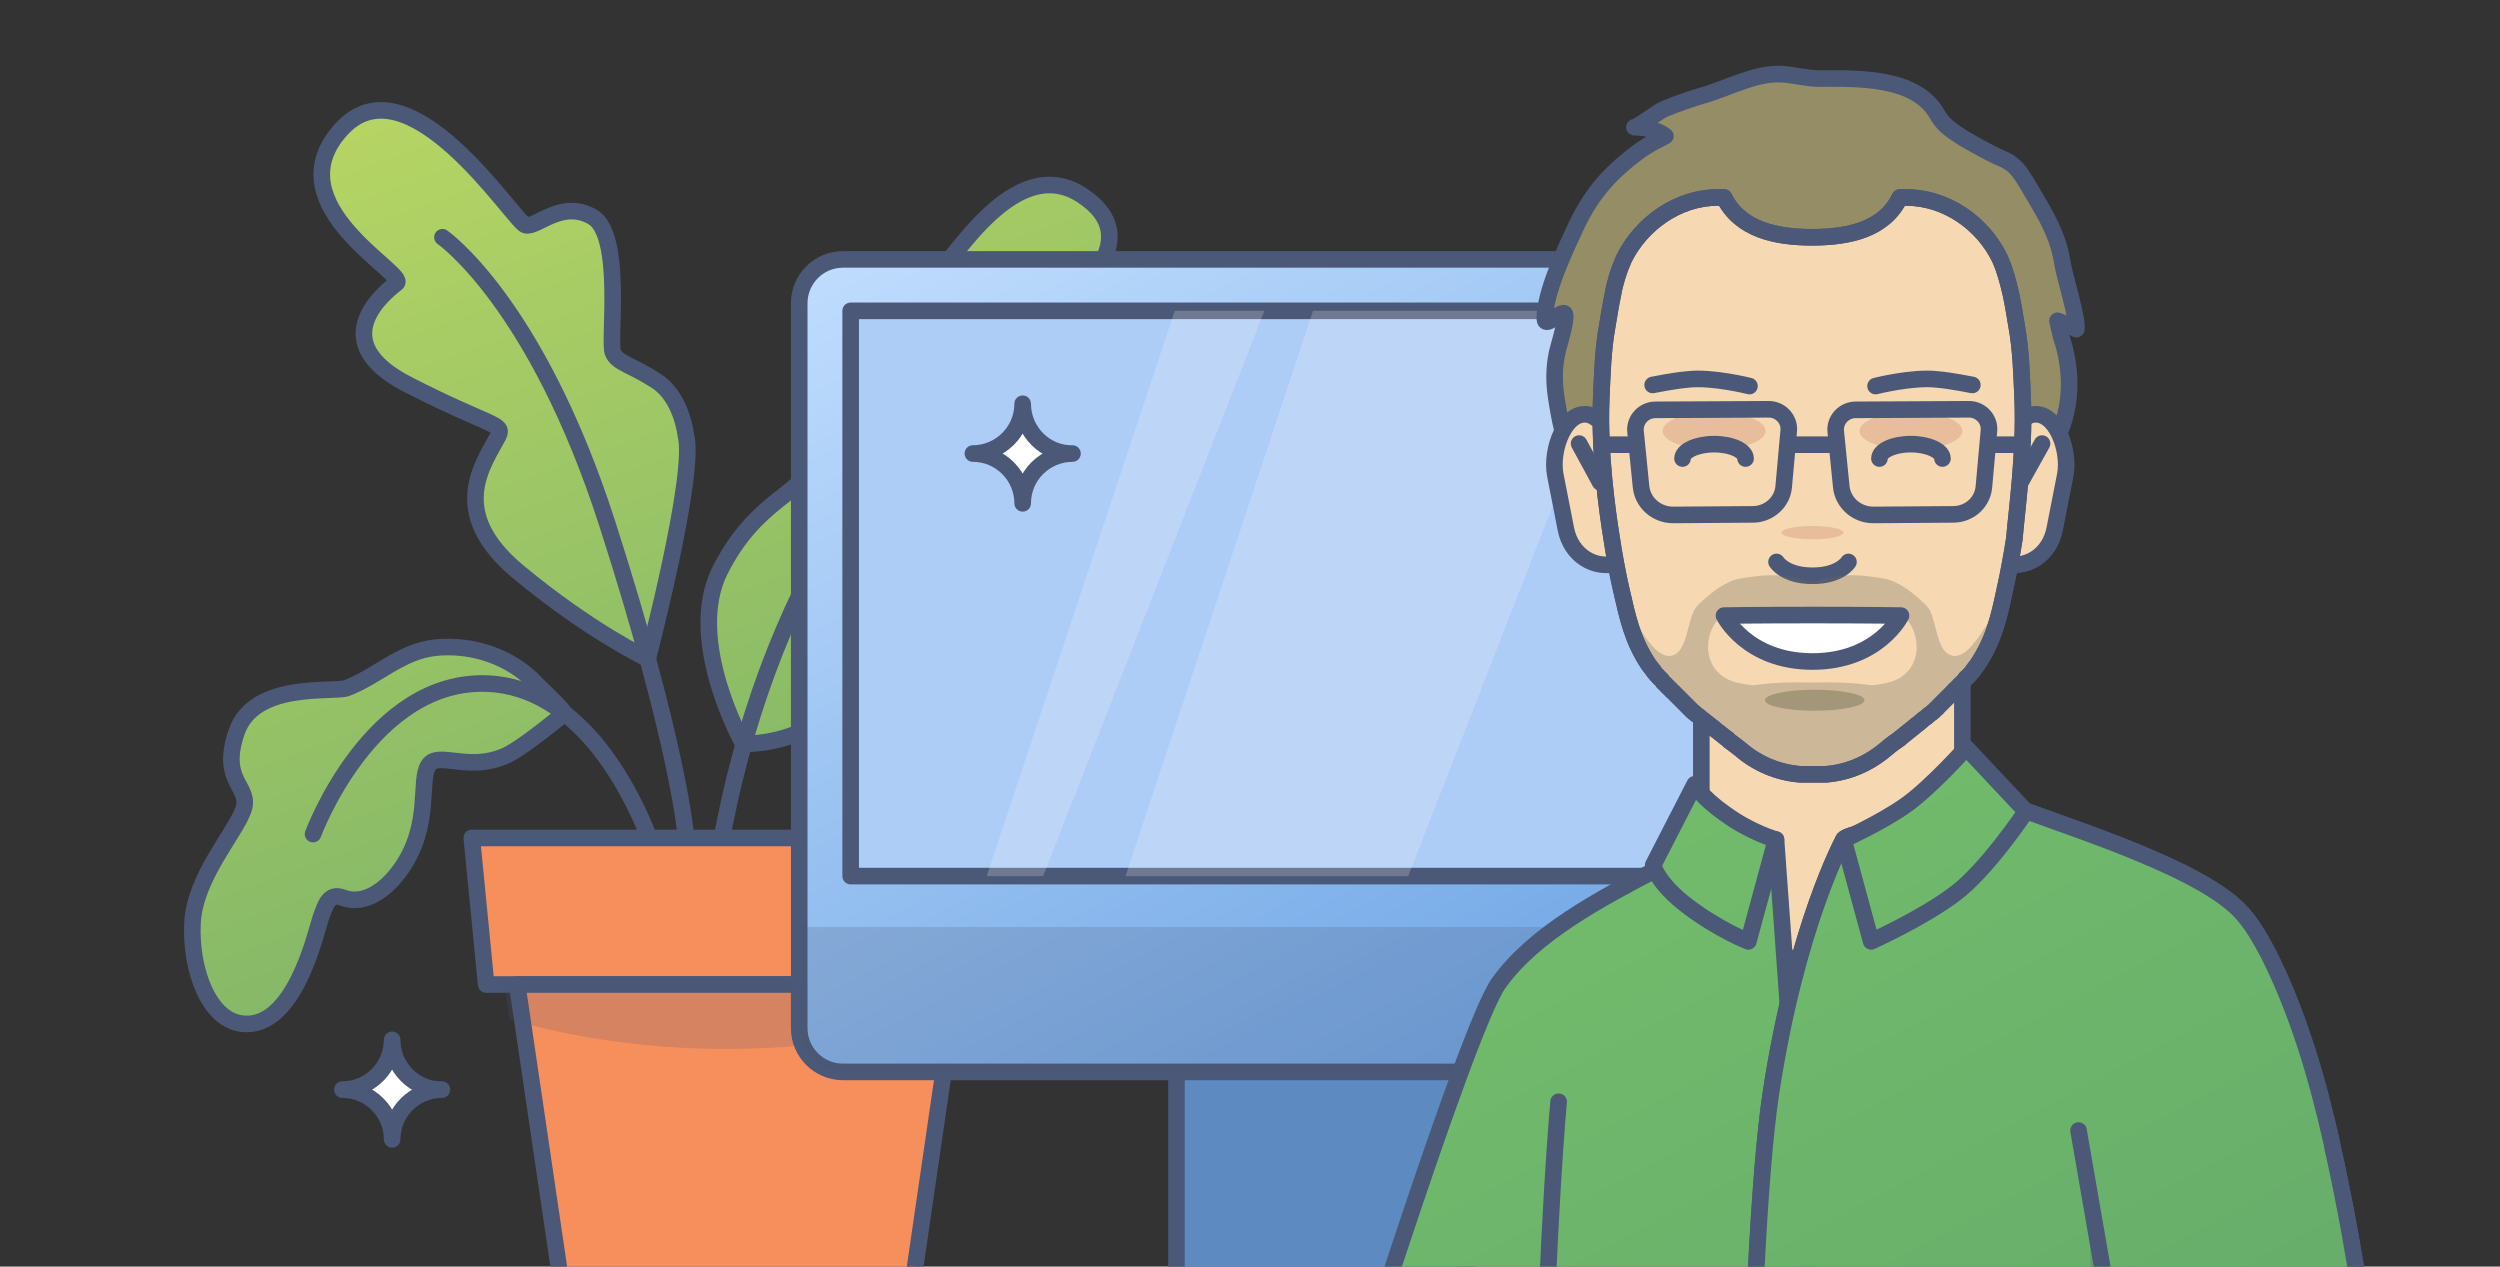 <?xml version="1.0" encoding="utf-8"?>
<!-- Generator: Adobe Illustrator 28.0.0, SVG Export Plug-In . SVG Version: 6.00 Build 0)  -->
<svg version="1.1" id="Layer_1" xmlns="http://www.w3.org/2000/svg" xmlns:xlink="http://www.w3.org/1999/xlink" x="0px" y="0px"
	 viewBox="0 0 452 229" style="enable-background:new 0 0 452 229;" xml:space="preserve">
<rect x="0" y="0" width="452" height="229" fill="#333333" stroke="none"/>
<style type="text/css">
	.st0{fill:url(#SVGID_1_);stroke:#4B5877;stroke-width:3;stroke-linecap:round;stroke-linejoin:round;stroke-miterlimit:10;}
	
		.st1{fill:url(#SVGID_00000036219333098098682270000003373835126473374855_);stroke:#4B5877;stroke-width:3;stroke-linecap:round;stroke-linejoin:round;stroke-miterlimit:10;}
	
		.st2{fill:url(#SVGID_00000096761377709407322500000009276521751712264844_);stroke:#4B5877;stroke-width:3;stroke-linecap:round;stroke-linejoin:round;stroke-miterlimit:10;}
	.st3{fill:none;stroke:#4B5877;stroke-width:3;stroke-linecap:round;stroke-linejoin:round;stroke-miterlimit:10;}
	.st4{fill:#F78F5C;stroke:#4B5877;stroke-width:3;stroke-linecap:round;stroke-linejoin:round;stroke-miterlimit:10;}
	.st5{opacity:0.2;fill:#4B5877;enable-background:new    ;}
	.st6{fill:#669FE2;stroke:#4B5877;stroke-width:3;stroke-linecap:round;stroke-linejoin:round;stroke-miterlimit:10;}
	.st7{opacity:0.3;fill:#4B5877;enable-background:new    ;}
	
		.st8{fill:url(#SVGID_00000173118720357853401190000011443025515752845736_);stroke:#4B5877;stroke-width:3;stroke-linecap:round;stroke-linejoin:round;stroke-miterlimit:10;}
	.st9{fill:#ADCCF6;stroke:#4B5877;stroke-width:3;stroke-linecap:round;stroke-linejoin:round;stroke-miterlimit:10;}
	.st10{opacity:0.2;fill:#FFFFFF;enable-background:new    ;}
	.st11{fill:#F6D8B2;stroke:#4B5877;stroke-width:3;stroke-linecap:round;stroke-linejoin:round;stroke-miterlimit:10;}
	
		.st12{fill:url(#SVGID_00000003106027698759745190000012991197563766120866_);stroke:#4B5877;stroke-width:3;stroke-linecap:round;stroke-linejoin:round;stroke-miterlimit:10;}
	.st13{fill:#5CA06B;stroke:#4B5877;stroke-width:3;stroke-linecap:round;stroke-linejoin:round;stroke-miterlimit:10;}
	
		.st14{fill:url(#SVGID_00000081605972897975234370000014190863578012819358_);stroke:#4B5877;stroke-width:3;stroke-linecap:round;stroke-linejoin:round;stroke-miterlimit:10;}
	
		.st15{fill:url(#SVGID_00000096770050974797541450000003437345353756509604_);stroke:#4B5877;stroke-width:3;stroke-linecap:round;stroke-linejoin:round;stroke-miterlimit:10;}
	
		.st16{fill:url(#SVGID_00000176036420313705931930000012607675500831625647_);stroke:#4B5877;stroke-width:3;stroke-linecap:round;stroke-linejoin:round;stroke-miterlimit:10;}
	.st17{display:none;}
	
		.st18{display:inline;fill:#F6D8B2;stroke:#504E51;stroke-width:3;stroke-linecap:round;stroke-linejoin:round;stroke-miterlimit:10;}
	.st19{display:inline;fill:none;stroke:#504E51;stroke-width:3;stroke-linecap:round;stroke-linejoin:round;stroke-miterlimit:10;}
	.st20{display:inline;fill:#E7BD9B;}
	.st21{fill:#948D66;stroke:#4B5877;stroke-width:3;stroke-linecap:round;stroke-linejoin:round;stroke-miterlimit:10;}
	.st22{opacity:0.6;fill:#948D66;enable-background:new    ;}
	.st23{fill:#E7BD9B;}
	.st24{opacity:0.3;fill:#6D6A5D;enable-background:new    ;}
	.st25{fill:#FFFFFF;stroke:#4B5877;stroke-width:3;stroke-linecap:round;stroke-linejoin:round;stroke-miterlimit:10;}
	.st26{fill:#FFFFFF;}
</style>
<g>
	<g>
		<g>
			
				<linearGradient id="SVGID_1_" gradientUnits="userSpaceOnUse" x1="111.618" y1="294.398" x2="227.419" y2="-23.286" gradientTransform="matrix(1 0 0 -1 0 229.89)">
				<stop  offset="8.597883e-03" style="stop-color:#CAE062"/>
				<stop  offset="0.998" style="stop-color:#5CA06B"/>
			</linearGradient>
			<path class="st0" d="M134.4,134.5c0,0-10.6-18.7-4.2-31.4c6.4-12.7,14.9-13.9,16.7-19.2c1.8-5.2,0.7-22.8,6.6-29.3
				s12.4-2,15.6-4.7c3.3-2.7,14.4-22.5,26.5-14.6S193.9,53,194,54.9s14.5,10.2,1.1,19.3C181.7,83.3,164.2,134.4,134.4,134.5z"/>
			
				<linearGradient id="SVGID_00000106114490730857345680000014289308971761049221_" gradientUnits="userSpaceOnUse" x1="53.695" y1="273.285" x2="169.496" y2="-44.399" gradientTransform="matrix(1 0 0 -1 0 229.89)">
				<stop  offset="8.597883e-03" style="stop-color:#CAE062"/>
				<stop  offset="0.998" style="stop-color:#5CA06B"/>
			</linearGradient>
			
				<path style="fill:url(#SVGID_00000106114490730857345680000014289308971761049221_);stroke:#4B5877;stroke-width:3;stroke-linecap:round;stroke-linejoin:round;stroke-miterlimit:10;" d="
				M117.1,119.1c0,0,8.8-33.5,6.9-40.4c0,0-0.7-6.8-5.3-9.8s-7.1-3.2-7.9-5.2c-0.8-2,1.9-21.3-3.7-24.5c-5.6-3.2-10.1,2.1-12.1,1.5
				c-2-0.5-21.2-30.9-33.4-17.2s12.3,26,10.1,27.7c-2.2,1.7-13.2,10.5,2,18.3c15,7.7,17.5,7,16.4,9.3c-2.7,5.1-9.4,13.8,3.6,24.6
				S117.1,119.1,117.1,119.1z"/>
			
				<linearGradient id="SVGID_00000056426904297695477520000014847457469877752230_" gradientUnits="userSpaceOnUse" x1="4.141" y1="255.221" x2="119.942" y2="-62.463" gradientTransform="matrix(1 0 0 -1 0 229.89)">
				<stop  offset="8.597883e-03" style="stop-color:#CAE062"/>
				<stop  offset="0.998" style="stop-color:#5CA06B"/>
			</linearGradient>
			
				<path style="fill:url(#SVGID_00000056426904297695477520000014847457469877752230_);stroke:#4B5877;stroke-width:3;stroke-linecap:round;stroke-linejoin:round;stroke-miterlimit:10;" d="
				M102,129c0.3-0.3-4.3-4.6-4.8-5.1c-4.6-5.1-11.7-7.5-18.5-6.8c-6.3,0.7-10.3,5.1-16,7.3c-2.3,0.9-16.7-1.3-19.9,7.9
				s2.7,9.8,1.2,14.1c-1.5,4.3-8.8,12.2-9.2,20.5c-0.4,8.3,2.9,17.7,9.2,18.2c9.2,0.8,13-16.1,14-19.2c0.8-2.1,1.4-4.6,4-3.6
				c4.8,1.8,9.8-3,12.3-8.3c3.7-7.8,1-15.1,4.1-16.4c2.3-0.9,7.1,1.5,12.6-0.8C93.9,135.8,102,129,102,129z"/>
			<path class="st3" d="M80,42.9c0,0,16.9,11.7,29.8,51.8s14.2,56.4,14.2,56.4"/>
			<path class="st3" d="M56.6,150.8c0,0,10.4-28.2,31.7-27.2c8,0.4,14.2,4.9,18.9,10.3c7.8,9.1,11.3,20.8,11.3,20.8"/>
			<path class="st3" d="M129,161.1c2.9-21.7,9.4-43,19.8-61.7c8.7-15.6,21.1-35.4,35.8-44.1c0.1-0.1,0.2-0.1,0.3-0.2"/>
		</g>
		<g>
			<polygon class="st4" points="178.5,178 87.9,178 85.3,151.5 180.6,151.5 			"/>
			<polygon class="st4" points="163.8,240.4 102.7,240.4 93.5,178 172.9,178 			"/>
			<path class="st5" d="M167.6,185.6l1.1-7.6H91.2l0.9,6.3C116.5,191.3,142.7,191.1,167.6,185.6z"/>
		</g>
	</g>
	<g>
		<rect x="212.7" y="181.6" class="st6" width="52.4" height="62.9"/>
		<rect x="212.7" y="181.6" class="st7" width="52.4" height="62.9"/>
		
			<linearGradient id="SVGID_00000175316199731718942900000012294217046570037147_" gradientUnits="userSpaceOnUse" x1="189.123" y1="203.411" x2="288.757" y2="15.619" gradientTransform="matrix(1 0 0 -1 0 229.89)">
			<stop  offset="2.128803e-03" style="stop-color:#BFDCFD"/>
			<stop  offset="0.998" style="stop-color:#669FE2"/>
		</linearGradient>
		
			<path style="fill:url(#SVGID_00000175316199731718942900000012294217046570037147_);stroke:#4B5877;stroke-width:3;stroke-linecap:round;stroke-linejoin:round;stroke-miterlimit:10;" d="
			M325.4,193.8h-173c-4.3,0-7.9-3.5-7.9-7.9V54.8c0-4.3,3.5-7.9,7.9-7.9h173c4.3,0,7.9,3.5,7.9,7.9v131.1
			C333.3,190.2,329.8,193.8,325.4,193.8z"/>
		<path class="st5" d="M144.6,167.6v18.4c0,4.3,3.5,7.9,7.9,7.9h173c4.3,0,7.9-3.5,7.9-7.9v-18.4"/>
		<rect x="153.8" y="56.2" class="st9" width="170.4" height="102.2"/>
		<polygon class="st10" points="212.4,56.2 178.4,158.4 188.6,158.4 228.6,56.2 		"/>
		<polygon class="st10" points="237.4,56.2 203.5,158.4 254.6,158.4 294.5,56.2 		"/>
	</g>
	<g>
		<g>
			<path class="st11" d="M354.9,112.9h-47.3v48.1c5.9,8.2,14.3,13.3,23.6,13.3s17.8-5.1,23.6-13.3V112.9z"/>
			
				<linearGradient id="SVGID_00000169541242437148672160000004320973532007067787_" gradientUnits="userSpaceOnUse" x1="188.848" y1="86.077" x2="336.51" y2="-192.237" gradientTransform="matrix(1 0 0 -1 0 229.89)">
				<stop  offset="3.224206e-03" style="stop-color:#77C16B"/>
				<stop  offset="0.998" style="stop-color:#5CA06B"/>
			</linearGradient>
			
				<path style="fill:url(#SVGID_00000169541242437148672160000004320973532007067787_);stroke:#4B5877;stroke-width:3;stroke-linecap:round;stroke-linejoin:round;stroke-miterlimit:10;" d="
				M321.1,151.8c-7.7,2-13.6,1.2-20.9,5c-11.1,5.8-22.8,12-29.2,20.9c-6.1,8.4-31.6,90.1-31.6,90.1l-83.9,9.3v45c0,0,91.7,0,177.9,0
				L321.1,151.8z"/>
			<path class="st13" d="M422.1,209.1c-0.2-0.8-0.4-1.6-0.5-2.4c-2.6-11.6-6.1-23.6-11.5-34.3c-1.5-2.8-3.1-5.7-5.4-8
				c-8.5-8.4-34.3-15.9-43.2-19.6c-6.9-2.8-7.1,2.7-14.4,4.1c-1.6,0.3-13.3,1.6-13.8,2.9c-0.1,0.2-8.5,15.6-13.1,45.7
				c-4.6,30.3-4.8,124.5-4.8,124.5c59.7,0,122.5,0,122.5,0c-0.2,0-6-52.4-6.6-57.2C428.6,246.2,426.1,227.4,422.1,209.1z"/>
			
				<linearGradient id="SVGID_00000045612478011167686130000008148981216846962343_" gradientUnits="userSpaceOnUse" x1="281.727" y1="135.355" x2="429.388" y2="-142.959" gradientTransform="matrix(1 0 0 -1 0 229.89)">
				<stop  offset="3.224206e-03" style="stop-color:#77C16B"/>
				<stop  offset="0.998" style="stop-color:#5CA06B"/>
			</linearGradient>
			
				<path style="fill:url(#SVGID_00000045612478011167686130000008148981216846962343_);stroke:#4B5877;stroke-width:3;stroke-linecap:round;stroke-linejoin:round;stroke-miterlimit:10;" d="
				M422.1,209.1c-0.2-0.8-0.4-1.6-0.5-2.4c-2.6-11.6-6.1-23.6-11.5-34.3c-1.5-2.8-3.1-5.7-5.4-8c-8.5-8.4-34.3-15.9-43.2-19.6
				c-6.9-2.8-7.1,2.7-14.4,4.1c-1.6,0.3-13.3,1.6-13.8,2.9c-0.1,0.2-8.5,15.6-13.1,45.7c-4.6,30.3-4.8,124.5-4.8,124.5
				c59.7,0,122.5,0,122.5,0c-0.2,0-6-52.4-6.6-57.2C428.6,246.2,426.1,227.4,422.1,209.1z"/>
			<path class="st5" d="M378.5,322.1c6.2,0,12.2,0,17.7,0l-18.2-104.6C377.5,252.2,378.9,287.2,378.5,322.1z"/>
			<path class="st3" d="M281.8,199.2c0,0-2,20.8-3,63.2s0,59.6,0,59.6"/>
			<line class="st3" x1="375.8" y1="204.4" x2="396.2" y2="322.1"/>
			
				<linearGradient id="SVGID_00000083086649153263941020000014054164866989909641_" gradientUnits="userSpaceOnUse" x1="279.037" y1="133.928" x2="426.699" y2="-144.387" gradientTransform="matrix(1 0 0 -1 0 229.89)">
				<stop  offset="3.224206e-03" style="stop-color:#77C16B"/>
				<stop  offset="0.998" style="stop-color:#5CA06B"/>
			</linearGradient>
			
				<path style="fill:url(#SVGID_00000083086649153263941020000014054164866989909641_);stroke:#4B5877;stroke-width:3;stroke-linecap:round;stroke-linejoin:round;stroke-miterlimit:10;" d="
				M321.1,151.8c0,0-4.6-1.3-9.1-4.6c-4.6-3.2-5.6-5.4-5.6-5.4l-7.5,14.6c0,0,0.6,3.2,6.3,7.5c5.7,4.3,10.9,6.3,10.9,6.3
				L321.1,151.8z"/>
			
				<linearGradient id="SVGID_00000128444358138230580840000009622397796923751824_" gradientUnits="userSpaceOnUse" x1="310.341" y1="150.536" x2="458.002" y2="-127.778" gradientTransform="matrix(1 0 0 -1 0 229.89)">
				<stop  offset="3.224206e-03" style="stop-color:#77C16B"/>
				<stop  offset="0.998" style="stop-color:#5CA06B"/>
			</linearGradient>
			
				<path style="fill:url(#SVGID_00000128444358138230580840000009622397796923751824_);stroke:#4B5877;stroke-width:3;stroke-linecap:round;stroke-linejoin:round;stroke-miterlimit:10;" d="
				M333.3,151.8c0,0,6.5-2.9,11.1-6.1s11.1-10.5,11.1-10.5l10.8,11.5c0,0-7.2,10.8-13,15c-5.7,4.3-15,8.5-15,8.5L333.3,151.8z"/>
		</g>
		<g>
			<g>
				<g>
					<g class="st17">
						<path class="st18" d="M354,108.5h-52.5V153c6.5,7.6,15.9,12.3,26.3,12.3s19.7-4.7,26.3-12.3L354,108.5L354,108.5z"/>
						<path class="st19" d="M322.1,151.9c0,0,3.3,2.2,9.5,0.4"/>
						<path class="st20" d="M303.6,122.1v12.5c6.3,7.7,14.1,14.1,24.1,14.1c10,0,17.8-6.3,24.1-14v-12.6L303.6,122.1L303.6,122.1z"
							/>
					</g>
					<path class="st21" d="M372.9,47.6c-0.8-5-2.8-8.3-5.4-12.7c-1.9-3.1-2.7-5.1-5.7-6.3c-2.4-1-6.6-3.5-6.8-3.6
						c-2.3-1.5-3.6-2.3-4.8-4.4c-3.9-6.8-14.5-6.4-21.3-6.4c-2.3,0-4.6-0.7-6.9-0.8c-4.8-0.2-9.6,2.6-14.3,3.9
						c-2.3,0.7-4.6,1.5-6.8,2.4c-0.8,0.3-5.1,3.5-5.4,3.3c0,0,3.4-0.1,5.6,1.6c-0.8,0.4-1.5,0.8-2.3,1.2c-0.7,0.4-1.4,0.8-2.1,1.3
						c-5.4,3.9-8.8,7.7-11.6,13.5c-2,4.3-5.8,12.2-5.8,17c0,2.1,3.7-2.4,3.7-0.5c0,1.2-0.6,3.5-1.2,5.6c-0.8,2.8-0.9,5.8-0.5,8.7
						c0.6,4.1,1.6,9.4,2.7,9.4l43.6-0.2h0h0c0,0,43.6-0.2,43.6-0.2c2.4-3.9,3.2-8.7,2.8-13.2c-0.2-1.9-0.5-3.8-1.1-5.5
						c-0.4-1.2-0.9-3.7-0.9-3.7s1.8,0.6,3.4,1.5C375.7,57.6,373.2,49.8,372.9,47.6z"/>
					<g>
						<g>
							<g>
								<path class="st11" d="M356.9,100.2l5.1,1.6c4.3,1.3,8.6-1.4,9.5-6.2l1.9-9.7c0.9-4.7-1.9-11.9-6.1-10.9
									c-2.2,0.5-6.7,6.2-6.7,6.2L356.9,100.2z"/>
							</g>
							<line class="st3" x1="369.2" y1="80.2" x2="365.3" y2="87.2"/>
						</g>
						<g>
							<g>
								<path class="st11" d="M297.7,100.2l-5.1,1.6c-4.3,1.3-8.6-1.4-9.5-6.2l-1.9-9.7c-0.9-4.7,1.9-11.9,6.1-10.9
									c2.2,0.5,6.7,6.2,6.7,6.2L297.7,100.2z"/>
							</g>
							<line class="st3" x1="285.5" y1="80.2" x2="289.3" y2="87.2"/>
						</g>
						<path class="st11" d="M365.7,72.2c-0.2-4.5-0.3-8.9-1.1-13.3c-0.3-1.8-0.6-3.7-1-5.6c-0.5-2.2-1.1-4.5-2-6.5
							c-3-6.3-9.6-11.1-17-11.1c-0.4,0-0.7,0-1.1,0c-2.8,5.8-9.2,7.2-15.9,7.2c-6.6,0-13-1.4-15.9-7.2c-0.4,0-0.7,0-1.1,0
							c-7.3,0-13.9,4.8-17,11.1c-0.9,2-1.6,4.2-2,6.5c-0.4,1.9-0.7,3.8-1,5.6c-0.8,4.4-0.9,8.8-1.1,13.3c-0.4,9.6,1.1,20.3,1.9,25.2
							c0.4,2.7,1.1,6.5,1.7,9.1c1.2,5.2,2,9.2,5,13.7c0.2,0.3,0.5,0.6,0.7,0.9c0.1,0.1,0.2,0.2,0.2,0.3c0.2,0.2,0.3,0.4,0.5,0.6
							c0.1,0.1,0.2,0.2,0.3,0.3c0.1,0.2,0.3,0.3,0.5,0.5c0.1,0.1,0.2,0.2,0.3,0.4c0.1,0.2,0.3,0.3,0.5,0.5c0.1,0.1,0.2,0.3,0.4,0.4
							c0.1,0.2,0.3,0.3,0.5,0.5c0.1,0.1,0.2,0.3,0.4,0.4c0.2,0.2,0.3,0.3,0.5,0.5c0.1,0.1,0.3,0.3,0.4,0.4c0.2,0.2,0.3,0.3,0.5,0.5
							c0.1,0.1,0.3,0.3,0.4,0.4c0.2,0.2,0.3,0.3,0.5,0.5c0.1,0.1,0.3,0.3,0.4,0.4c0.2,0.2,0.3,0.3,0.5,0.5c0.1,0.1,0.3,0.3,0.4,0.4
							c0.2,0.1,0.3,0.3,0.5,0.4c0.1,0.1,0.3,0.3,0.5,0.4c0.2,0.1,0.3,0.3,0.5,0.4c0.1,0.1,0.3,0.3,0.5,0.4c0.2,0.1,0.3,0.3,0.5,0.4
							c0.1,0.1,0.3,0.2,0.5,0.4c0.2,0.1,0.3,0.3,0.5,0.4c0.2,0.1,0.3,0.2,0.5,0.4c0.2,0.1,0.3,0.3,0.5,0.4c0.2,0.1,0.3,0.2,0.5,0.4
							c0.2,0.1,0.4,0.3,0.5,0.4c0.2,0.1,0.3,0.2,0.5,0.4c0.2,0.1,0.4,0.2,0.5,0.4c0,0,0.1,0.1,0.1,0.1c0.8,0.6,1.5,1.1,2.1,1.6
							c3,2.6,6.8,4.2,10.8,4.5c0.2,0,0.4,0,0.6,0c0.3,0,0.5,0,0.8,0c0.1,0,0.1,0,0.2,0c0,0,0,0,0,0c0.2,0,0.4,0,0.7,0
							c0.2,0,0.4,0,0.7,0c0,0,0,0,0,0c0.1,0,0.1,0,0.2,0c0.2,0,0.5,0,0.8,0c0.2,0,0.4,0,0.6,0c4-0.3,7.7-1.9,10.8-4.5
							c0.6-0.5,1.3-1.1,2.1-1.6c0,0,0.1-0.1,0.1-0.1c0.2-0.1,0.4-0.2,0.5-0.4c0.2-0.1,0.3-0.2,0.5-0.4c0.2-0.1,0.4-0.3,0.5-0.4
							c0.2-0.1,0.3-0.2,0.5-0.4c0.2-0.1,0.4-0.3,0.5-0.4c0.2-0.1,0.3-0.2,0.5-0.4c0.2-0.1,0.3-0.3,0.5-0.4c0.2-0.1,0.3-0.2,0.5-0.4
							c0.2-0.1,0.3-0.3,0.5-0.4c0.1-0.1,0.3-0.3,0.5-0.4c0.2-0.1,0.3-0.3,0.5-0.4c0.1-0.1,0.3-0.3,0.5-0.4c0.2-0.1,0.3-0.3,0.5-0.4
							c0.1-0.1,0.3-0.3,0.4-0.4c0.2-0.1,0.3-0.3,0.5-0.5c0.1-0.1,0.3-0.3,0.4-0.4c0.2-0.2,0.3-0.3,0.5-0.5c0.1-0.1,0.3-0.3,0.4-0.4
							c0.2-0.2,0.3-0.3,0.5-0.5c0.1-0.1,0.3-0.3,0.4-0.4c0.2-0.2,0.3-0.3,0.5-0.5c0.1-0.1,0.2-0.3,0.4-0.4c0.2-0.2,0.3-0.3,0.5-0.5
							c0.1-0.1,0.2-0.3,0.4-0.4c0.2-0.2,0.3-0.3,0.5-0.5c0.1-0.1,0.2-0.2,0.3-0.4c0.1-0.2,0.3-0.3,0.5-0.5c0.1-0.1,0.2-0.2,0.3-0.3
							c0.2-0.2,0.3-0.4,0.5-0.6c0.1-0.1,0.2-0.2,0.2-0.3c0.2-0.3,0.5-0.6,0.7-0.9c3-4.5,3.9-8.5,5-13.7c0.6-2.6,1.3-6.5,1.7-9.1
							C364.6,92.5,366.1,81.8,365.7,72.2z"/>
					</g>
					<path class="st3" d="M321.2,101.6c0,0,1.5,2.5,6.5,2.5s6.5-2.5,6.5-2.5"/>
					<ellipse class="st22" cx="328.1" cy="126.6" rx="9" ry="1.9"/>
					<g>
						<ellipse class="st23" cx="309.9" cy="77.9" rx="9.3" ry="3.4"/>
						<ellipse class="st23" cx="345.5" cy="77.9" rx="9.3" ry="3.4"/>
						<path class="st3" d="M315.6,82.9c0-1.4-2.5-2.6-5.7-2.6c-3.1,0-5.7,1.2-5.7,2.6"/>
						<path class="st3" d="M339.8,82.9c0-1.4,2.5-2.6,5.7-2.6c3.1,0,5.7,1.2,5.7,2.6"/>
						<g>
							<path class="st3" d="M353.1,93l-14.4,0.1c-3,0-5.5-2.2-5.8-5.1l-1-10c-0.2-2.1,1.5-3.9,3.6-3.9l20.5-0.1
								c2.1,0,3.8,1.8,3.6,3.9l-0.9,10C358.5,90.8,356.1,93,353.1,93z"/>
						</g>
						<g>
							<path class="st3" d="M316.9,93l-14.4,0.1c-3,0-5.5-2.2-5.8-5.1l-1-10c-0.2-2.1,1.5-3.9,3.6-3.9l20.5-0.1
								c2.1,0,3.8,1.8,3.6,3.9l-0.9,10C322.3,90.8,319.8,93,316.9,93z"/>
						</g>
						<g>
							<g>
								<path class="st3" d="M316.3,69.8c0,0-6.7-1.7-11.1-1.2c-2.5,0.2-6.4,1-6.4,1"/>
							</g>
							<g>
								<path class="st3" d="M339.1,69.8c0,0,6.7-1.7,11.1-1.2c2.5,0.2,6.4,1,6.4,1"/>
							</g>
						</g>
						<g>
							<line class="st3" x1="290.3" y1="80.4" x2="295.4" y2="80.4"/>
							<line class="st3" x1="360" y1="80.4" x2="365.1" y2="80.4"/>
							<line class="st3" x1="324.3" y1="80.4" x2="331.1" y2="80.4"/>
						</g>
					</g>
					<g>
						<ellipse class="st23" cx="327.7" cy="96.3" rx="5.6" ry="1.2"/>
					</g>
					<path class="st24" d="M362.1,112.8c-0.2,0-0.4,0-0.6,0c-0.6,0-1.2-0.1-1.9-0.3c-0.1,0.2-0.2,0.3-0.4,0.5
						c-1.6,2.4-3.6,5.7-5.9,5.6c-0.2,0-0.3,0-0.5-0.1c-2.9-0.8-2.6-7.1-4.5-9c-2.5-2.5-5.3-4.5-7.7-4.9c-1.9-0.3-3.8-0.6-5.7-0.6
						l0,0l0,0c-1.9,0-3.8,0.2-5.8,0.8c-0.4,0.2-0.9,0.3-1.3,0.4c-0.1,0-0.1,0-0.2-0.1c-0.1,0-0.1,0-0.2,0.1
						c-0.5-0.1-0.9-0.2-1.3-0.4c-2-0.5-3.9-0.8-5.8-0.8l0,0l0,0c-1.9,0-3.8,0.3-5.7,0.6c-2.4,0.4-5.2,2.4-7.7,4.9
						c-1.9,1.9-1.6,8.2-4.5,9c-0.2,0-0.3,0.1-0.5,0.1c-2.3,0.1-4.3-3.2-5.9-5.6c-0.1-0.2-0.2-0.3-0.4-0.5c-0.7,0.2-1.3,0.3-1.9,0.3
						c-0.2,0-0.4,0-0.6,0c0.5,1.5,1.2,2.9,1.9,4.3c0.9,1.8,20.3,19.8,21.2,19.9c0.1,0,0.3,0.1,0.4,0.2c0.1,0,0.1,0.1,0.2,0.1
						s0.1,0.1,0.2,0.1c0.1,0.1,0.3,0.2,0.5,0.3c2.2,0.8,4.3,1.3,6.6,1.3l0,0l0,0c0.6,0,1.3,0,1.9-0.1c0.2,0,0.4-0.1,0.6-0.1
						c0.1,0,0.1,0,0.2,0c0.1,0,0.1,0,0.2,0c0.1,0,0.3,0.1,0.4,0.1l0,0l0,0c0.1,0,0.3,0,0.4-0.1c0.1,0,0.1,0,0.2,0c0.1,0,0.1,0,0.2,0
						c0.2,0.1,0.4,0.1,0.6,0.1c0.7,0.1,1.3,0.1,1.9,0.1l0,0l0,0c2.3-0.1,4.4-0.5,6.6-1.3c0.2-0.1,0.4-0.2,0.5-0.3
						c0.1-0.1,0.1-0.1,0.2-0.1c0-0.1,0.1-0.1,0.2-0.1c0.1-0.1,0.2-0.1,0.4-0.2c0.9-0.2,20.3-18.1,21.2-19.9
						C360.9,115.7,361.6,114.2,362.1,112.8z M327.7,123.4c-3.6-0.1-7.2,0-10.7,0.5c-1.1-0.1-2.3-0.3-3.4-0.6c-6-1.8-5.9-9-2.2-12.1
						c0.4-0.2,0.8-0.3,1.2-0.4c1.6-0.2,3.3-0.5,4.9-0.6c3.1,0.8,6.9-0.1,10.2-0.4c3.3,0.3,7.1,1.1,10.2,0.4c1.6,0.2,3.3,0.4,4.9,0.6
						c0.4,0.1,0.8,0.2,1.2,0.4c3.6,3.1,3.8,10.3-2.2,12.1c-1.1,0.3-2.3,0.5-3.4,0.6C334.9,123.4,331.3,123.3,327.7,123.4z"/>
					<path class="st3" d="M365.7,72.2c-0.2-4.5-0.3-8.9-1.1-13.3c-0.3-1.8-0.6-3.7-1-5.6c-0.5-2.2-1.1-4.5-2-6.5
						c-3-6.3-9.6-11.1-17-11.1c-0.4,0-0.7,0-1.1,0c-2.8,5.8-9.2,7.2-15.9,7.2c-6.6,0-13-1.4-15.9-7.2c-0.4,0-0.7,0-1.1,0
						c-7.3,0-13.9,4.8-17,11.1c-0.9,2-1.6,4.2-2,6.5c-0.4,1.9-0.7,3.8-1,5.6c-0.8,4.4-0.9,8.8-1.1,13.3c-0.4,9.6,1.1,20.3,1.9,25.2
						c0.4,2.7,1.1,6.5,1.7,9.1c1.2,5.2,2,9.2,5,13.7c0.2,0.3,0.5,0.6,0.7,0.9c0.1,0.1,0.2,0.2,0.2,0.3c0.2,0.2,0.3,0.4,0.5,0.6
						c0.1,0.1,0.2,0.2,0.3,0.3c0.1,0.2,0.3,0.3,0.5,0.5c0.1,0.1,0.2,0.2,0.3,0.4c0.1,0.2,0.3,0.3,0.5,0.5c0.1,0.1,0.2,0.3,0.4,0.4
						c0.1,0.2,0.3,0.3,0.5,0.5c0.1,0.1,0.2,0.3,0.4,0.4c0.2,0.2,0.3,0.3,0.5,0.5c0.1,0.1,0.3,0.3,0.4,0.4c0.2,0.2,0.3,0.3,0.5,0.5
						c0.1,0.1,0.3,0.3,0.4,0.4c0.2,0.2,0.3,0.3,0.5,0.5c0.1,0.1,0.3,0.3,0.4,0.4c0.2,0.2,0.3,0.3,0.5,0.5c0.1,0.1,0.3,0.3,0.4,0.4
						c0.2,0.1,0.3,0.3,0.5,0.4c0.1,0.1,0.3,0.3,0.5,0.4c0.2,0.1,0.3,0.3,0.5,0.4c0.1,0.1,0.3,0.3,0.5,0.4c0.2,0.1,0.3,0.3,0.5,0.4
						c0.1,0.1,0.3,0.2,0.5,0.4c0.2,0.1,0.3,0.3,0.5,0.4c0.2,0.1,0.3,0.2,0.5,0.4c0.2,0.1,0.3,0.3,0.5,0.4c0.2,0.1,0.3,0.2,0.5,0.4
						c0.2,0.1,0.4,0.3,0.5,0.4c0.2,0.1,0.3,0.2,0.5,0.4c0.2,0.1,0.4,0.2,0.5,0.4c0,0,0.1,0.1,0.1,0.1c0.8,0.6,1.5,1.1,2.1,1.6
						c3,2.6,6.8,4.2,10.8,4.5c0.2,0,0.4,0,0.6,0c0.3,0,0.5,0,0.8,0c0.1,0,0.1,0,0.2,0c0,0,0,0,0,0c0.2,0,0.4,0,0.7,0
						c0.2,0,0.4,0,0.7,0c0,0,0,0,0,0c0.1,0,0.1,0,0.2,0c0.2,0,0.5,0,0.8,0c0.2,0,0.4,0,0.6,0c4-0.3,7.7-1.9,10.8-4.5
						c0.6-0.5,1.3-1.1,2.1-1.6c0,0,0.1-0.1,0.1-0.1c0.2-0.1,0.4-0.2,0.5-0.4c0.2-0.1,0.3-0.2,0.5-0.4c0.2-0.1,0.4-0.3,0.5-0.4
						c0.2-0.1,0.3-0.2,0.5-0.4c0.2-0.1,0.4-0.3,0.5-0.4c0.2-0.1,0.3-0.2,0.5-0.4c0.2-0.1,0.3-0.3,0.5-0.4c0.2-0.1,0.3-0.2,0.5-0.4
						c0.2-0.1,0.3-0.3,0.5-0.4c0.1-0.1,0.3-0.3,0.5-0.4c0.2-0.1,0.3-0.3,0.5-0.4c0.1-0.1,0.3-0.3,0.5-0.4c0.2-0.1,0.3-0.3,0.5-0.4
						c0.1-0.1,0.3-0.3,0.4-0.4c0.2-0.1,0.3-0.3,0.5-0.5c0.1-0.1,0.3-0.3,0.4-0.4c0.2-0.2,0.3-0.3,0.5-0.5c0.1-0.1,0.3-0.3,0.4-0.4
						c0.2-0.2,0.3-0.3,0.5-0.5c0.1-0.1,0.3-0.3,0.4-0.4c0.2-0.2,0.3-0.3,0.5-0.5c0.1-0.1,0.2-0.3,0.4-0.4c0.2-0.2,0.3-0.3,0.5-0.5
						c0.1-0.1,0.2-0.3,0.4-0.4c0.2-0.2,0.3-0.3,0.5-0.5c0.1-0.1,0.2-0.2,0.3-0.4c0.1-0.2,0.3-0.3,0.5-0.5c0.1-0.1,0.2-0.2,0.3-0.3
						c0.2-0.2,0.3-0.4,0.5-0.6c0.1-0.1,0.2-0.2,0.2-0.3c0.2-0.3,0.5-0.6,0.7-0.9c3-4.5,3.9-8.5,5-13.7c0.6-2.6,1.3-6.5,1.7-9.1
						C364.6,92.5,366.1,81.8,365.7,72.2z"/>
					<path class="st25" d="M311.7,111.3c0,0,4.1,8.3,16,8.3s16-8.3,16-8.3s-5.1-0.1-16-0.1C316.8,111.2,311.7,111.3,311.7,111.3z"/>
				</g>
			</g>
		</g>
	</g>
	<g>
		<path class="st25" d="M70.9,188L70.9,188c0,5-4.1,9-9,9l0,0c5,0,9,4.1,9,9l0,0c0-5,4.1-9,9-9l0,0C75,197.1,70.9,193,70.9,188z"/>
		<path class="st25" d="M184.9,73L184.9,73c0,5-4.1,9-9,9l0,0c5,0,9,4.1,9,9l0,0c0-5,4.1-9,9-9l0,0C189,82.1,184.9,78,184.9,73z"/>
	</g>
</g>
<rect x="-231.9" y="229" class="st26" width="952.5" height="345.9"/>
</svg>
